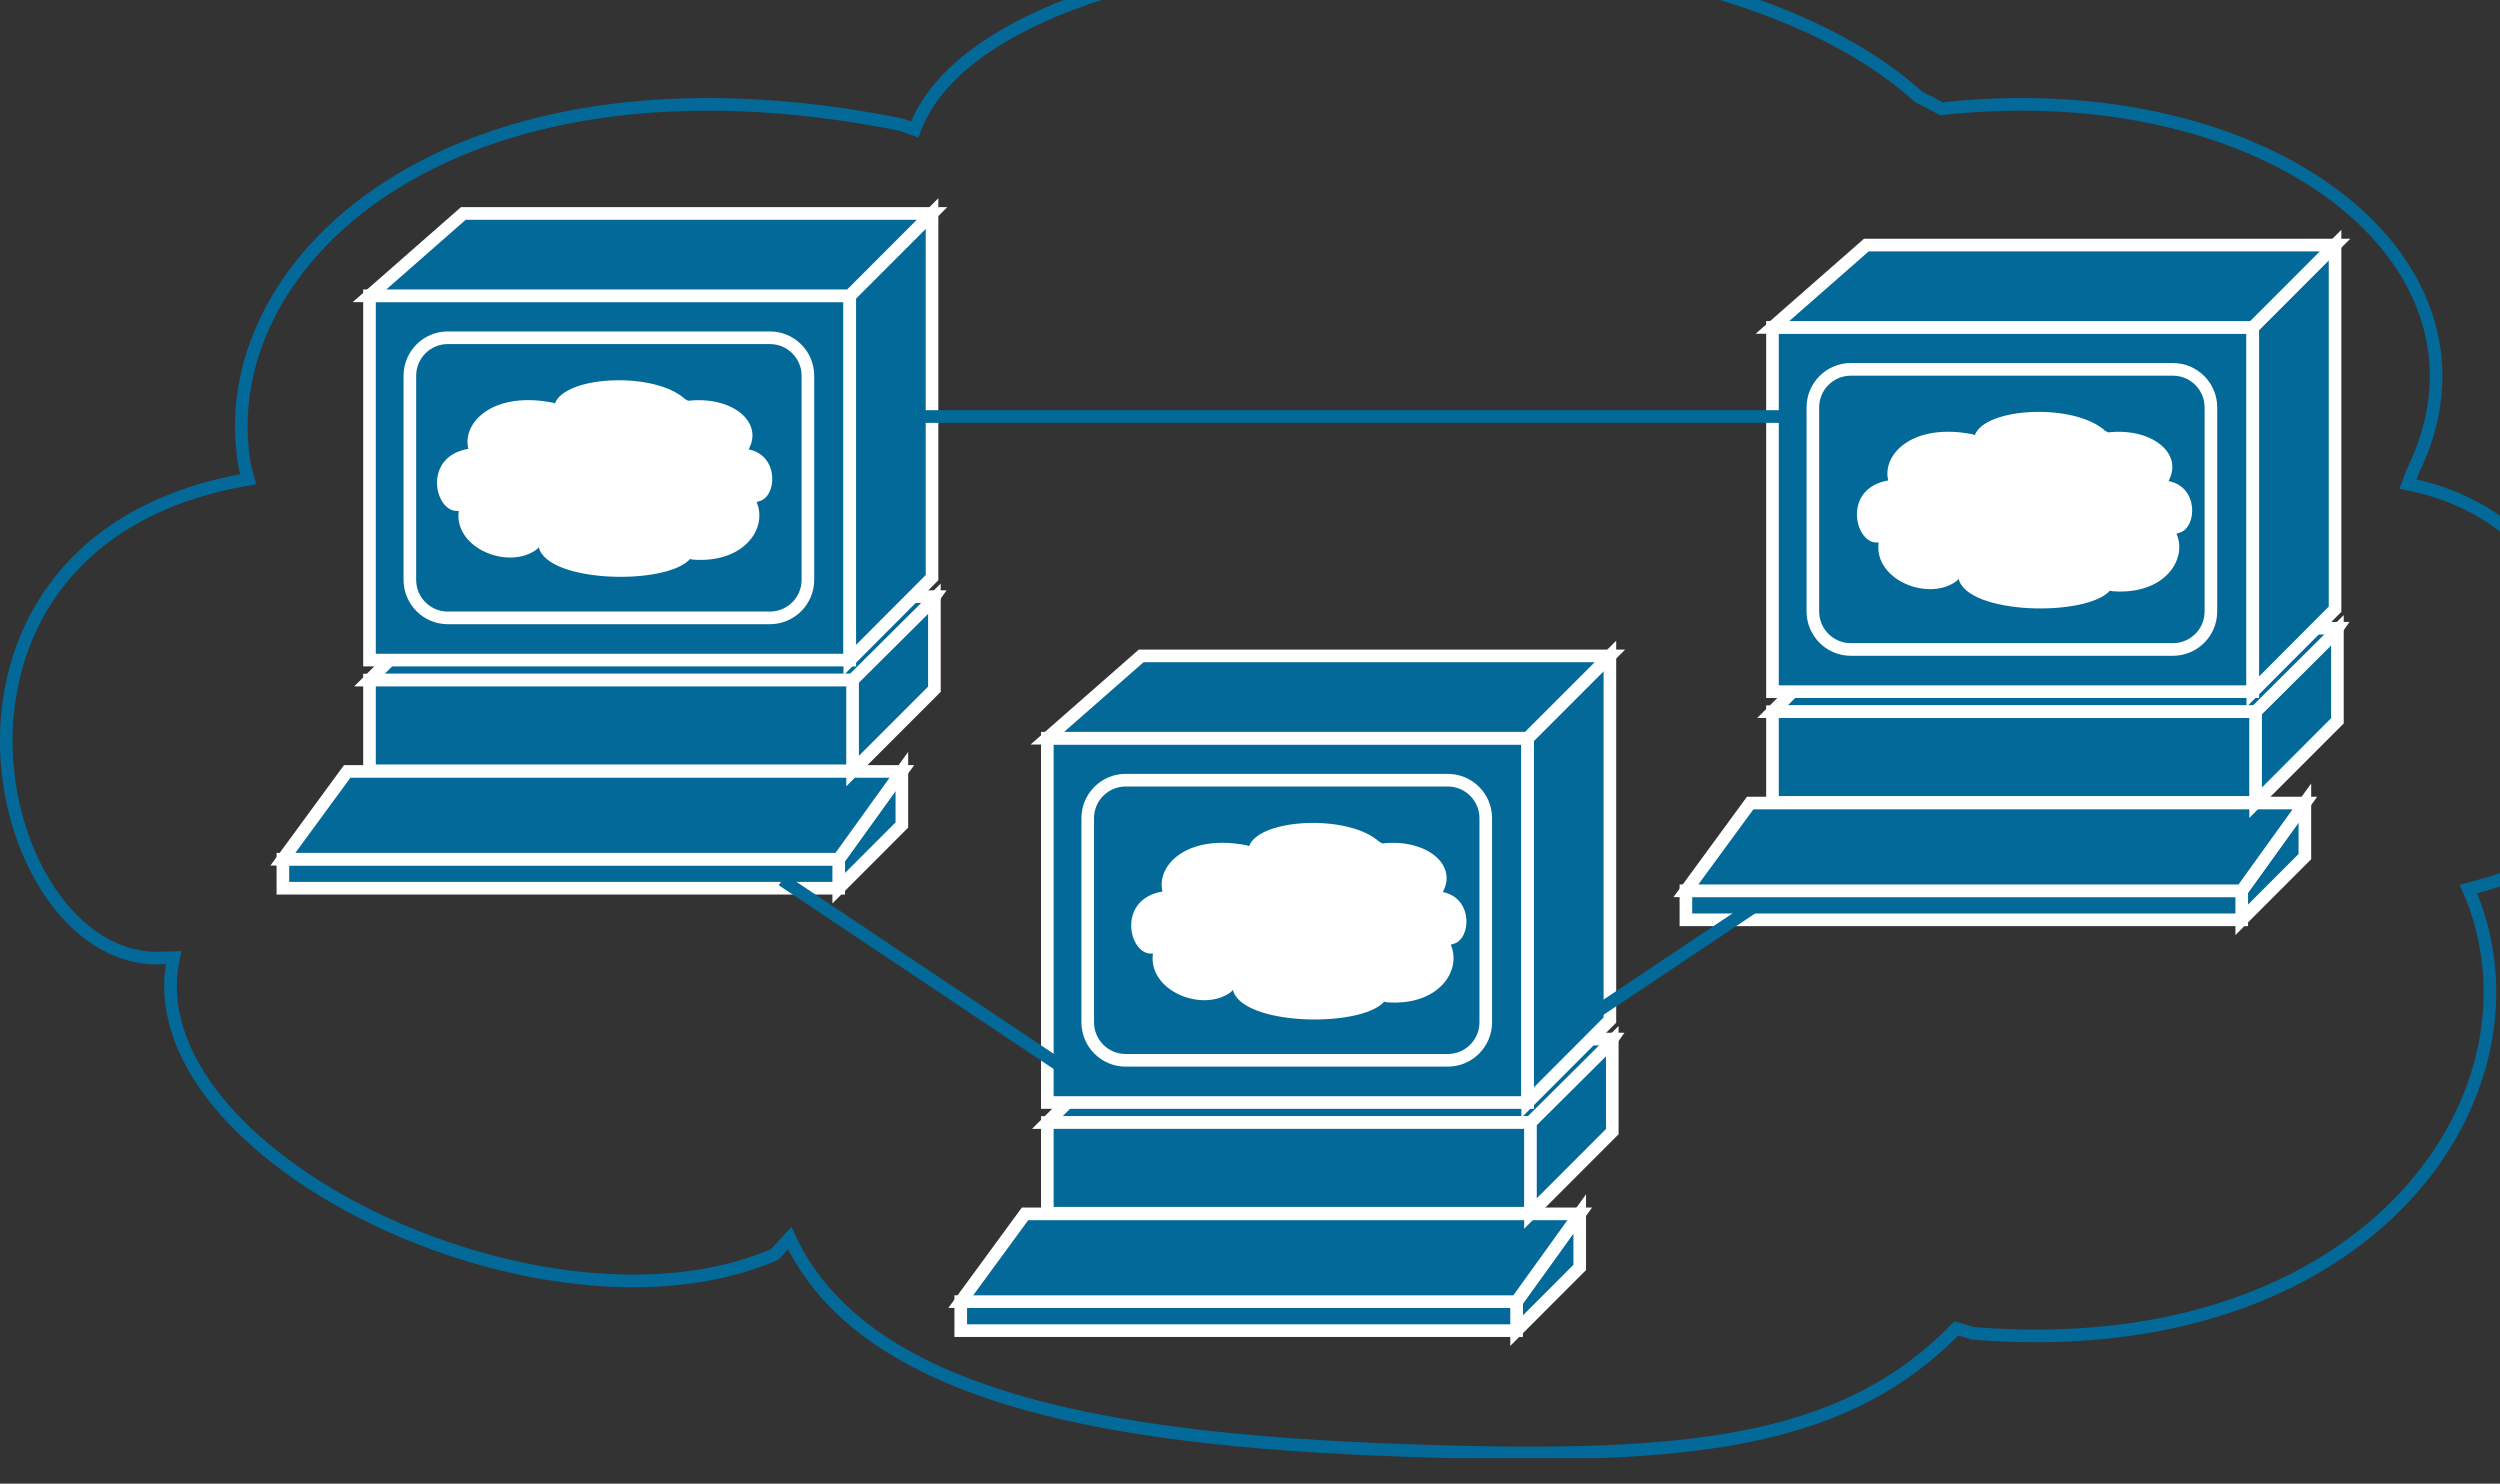 <?xml version="1.0" encoding="UTF-8"?>
<svg xmlns="http://www.w3.org/2000/svg" xmlns:xlink="http://www.w3.org/1999/xlink" width="337pt" height="200pt" viewBox="0 0 337 200" version="1.1">
<rect x="0" y="0" width="337" height="200" fill="#333333" stroke="none"/>
<defs>
<clipPath id="clip1">
  <path d="M 0 0 L 337 0 L 337 196.559 L 0 196.559 Z M 0 0 "/>
</clipPath>
</defs>
<g id="surface1">
<path style=" stroke:none;fill-rule:nonzero;fill:rgb(1.176%,41.176%,59.608%);fill-opacity:1;" d="M 217.508 140.035 L 209.629 151.289 L 141.293 151.289 L 152.59 140.035 L 217.508 140.035 "/>
<path style="fill:none;stroke-width:4;stroke-linecap:butt;stroke-linejoin:miter;stroke:rgb(100%,100%,100%);stroke-opacity:1;stroke-miterlimit:4;" d="M 511.374 142.61 L 492.85 116.206 L 332.188 116.206 L 358.748 142.61 Z M 511.374 142.61 " transform="matrix(0.425,0,0,-0.426,0,200.82)"/>
<path style="fill-rule:nonzero;fill:rgb(1.176%,41.176%,59.608%);fill-opacity:1;stroke-width:4;stroke-linecap:butt;stroke-linejoin:miter;stroke:rgb(100%,100%,100%);stroke-opacity:1;stroke-miterlimit:4;" d="M 332.188 87.503 L 485.586 87.503 L 485.586 116.206 L 332.188 116.206 Z M 332.188 87.503 " transform="matrix(0.425,0,0,-0.426,0,200.82)"/>
<path style=" stroke:none;fill-rule:nonzero;fill:rgb(1.176%,41.176%,59.608%);fill-opacity:1;" d="M 204.598 179.359 L 204.598 175.445 L 213.117 163.609 L 213.117 170.836 L 204.598 179.359 "/>
<path style="fill:none;stroke-width:4;stroke-linecap:butt;stroke-linejoin:miter;stroke:rgb(100%,100%,100%);stroke-opacity:1;stroke-miterlimit:4;" d="M 481.022 50.349 L 481.022 59.532 L 501.052 87.301 L 501.052 70.346 Z M 481.022 50.349 " transform="matrix(0.425,0,0,-0.426,0,200.82)"/>
<path style="fill-rule:nonzero;fill:rgb(1.176%,41.176%,59.608%);fill-opacity:1;stroke-width:4;stroke-linecap:butt;stroke-linejoin:miter;stroke:rgb(100%,100%,100%);stroke-opacity:1;stroke-miterlimit:4;" d="M 304.729 50.349 L 481.022 50.349 L 481.022 59.532 L 304.729 59.532 Z M 304.729 50.349 " transform="matrix(0.425,0,0,-0.426,0,200.82)"/>
<path style="fill-rule:nonzero;fill:rgb(1.176%,41.176%,59.608%);fill-opacity:1;stroke-width:4;stroke-linecap:butt;stroke-linejoin:miter;stroke:rgb(100%,100%,100%);stroke-opacity:1;stroke-miterlimit:4;" d="M 332.188 122.539 L 484.53 122.539 L 484.53 237.812 L 332.188 237.812 Z M 332.188 122.539 " transform="matrix(0.425,0,0,-0.426,0,200.82)"/>
<path style=" stroke:none;fill-rule:nonzero;fill:rgb(1.176%,41.176%,59.608%);fill-opacity:1;" d="M 206.09 148.594 L 217.188 137.469 L 217.188 88.355 L 206.09 99.457 L 206.09 148.594 "/>
<path style="fill:none;stroke-width:4;stroke-linecap:butt;stroke-linejoin:miter;stroke:rgb(100%,100%,100%);stroke-opacity:1;stroke-miterlimit:4;" d="M 484.53 122.53 L 510.621 148.631 L 510.621 263.858 L 484.53 237.812 Z M 484.53 122.53 " transform="matrix(0.425,0,0,-0.426,0,200.82)"/>
<path style=" stroke:none;fill-rule:nonzero;fill:rgb(1.176%,41.176%,59.608%);fill-opacity:1;" d="M 204.598 175.445 L 129.613 175.445 L 138.285 163.609 L 213.117 163.609 L 204.598 175.445 "/>
<path style="fill:none;stroke-width:4;stroke-linecap:butt;stroke-linejoin:miter;stroke:rgb(100%,100%,100%);stroke-opacity:1;stroke-miterlimit:4;" d="M 481.022 59.532 L 304.729 59.532 L 325.117 87.301 L 501.052 87.301 Z M 481.022 59.532 " transform="matrix(0.425,0,0,-0.426,0,200.82)"/>
<path style=" stroke:none;fill-rule:nonzero;fill:rgb(1.176%,41.176%,59.608%);fill-opacity:1;" d="M 206.473 163.559 L 206.473 151.289 L 217.508 140.316 L 217.508 152.52 L 206.473 163.559 "/>
<path style="fill:none;stroke-width:4;stroke-linecap:butt;stroke-linejoin:miter;stroke:rgb(100%,100%,100%);stroke-opacity:1;stroke-miterlimit:4;" d="M 485.43 87.42 L 485.43 116.206 L 511.374 141.95 L 511.374 113.32 Z M 485.43 87.42 " transform="matrix(0.425,0,0,-0.426,0,200.82)"/>
<path style=" stroke:none;fill-rule:nonzero;fill:rgb(1.176%,41.176%,59.608%);fill-opacity:1;" d="M 151.859 105.117 L 195.309 105.117 C 198.148 105.117 200.441 107.414 200.441 110.246 L 200.441 137.766 C 200.441 140.602 198.148 142.898 195.309 142.898 L 151.859 142.898 C 149.035 142.898 146.742 140.602 146.742 137.766 L 146.742 110.246 C 146.742 107.414 149.035 105.117 151.859 105.117 "/>
<path style="fill:none;stroke-width:4;stroke-linecap:butt;stroke-linejoin:miter;stroke:rgb(100%,100%,100%);stroke-opacity:1;stroke-miterlimit:4;" d="M 357.031 224.533 L 459.182 224.533 C 465.859 224.533 471.25 219.144 471.25 212.5 L 471.25 147.934 C 471.25 141.281 465.859 135.892 459.182 135.892 L 357.031 135.892 C 350.391 135.892 345 141.281 345 147.934 L 345 212.5 C 345 219.144 350.391 224.533 357.031 224.533 Z M 357.031 224.533 " transform="matrix(0.425,0,0,-0.426,0,200.82)"/>
<path style=" stroke:none;fill-rule:nonzero;fill:rgb(1.176%,41.176%,59.608%);fill-opacity:1;" d="M 217.188 88.355 L 153.953 88.355 L 141.293 99.457 L 206.09 99.457 L 217.188 88.355 "/>
<path style="fill:none;stroke-width:4;stroke-linecap:butt;stroke-linejoin:miter;stroke:rgb(100%,100%,100%);stroke-opacity:1;stroke-miterlimit:4;" d="M 510.621 263.858 L 361.953 263.858 L 332.188 237.812 L 484.53 237.812 Z M 510.621 263.858 " transform="matrix(0.425,0,0,-0.426,0,200.82)"/>
<path style=" stroke:none;fill-rule:nonzero;fill:rgb(100%,100%,100%);fill-opacity:1;" d="M 168.141 113.961 C 160.199 112.379 156 116.457 156.66 119.973 L 156.711 120.172 C 150.531 121.223 152.156 128.543 155.117 128.543 L 155.414 128.531 C 154.719 133.59 162.16 136.57 165.934 133.723 L 166.195 133.441 C 167.379 138.254 183.375 138.621 186.602 135.023 L 186.898 135.105 C 193.91 135.668 197.102 130.828 195.559 127.348 L 195.938 127.23 C 198.332 126.594 198.613 121.07 194.508 120.254 L 194.594 120.035 C 196.371 116.441 192.168 113.047 186.336 113.695 L 185.938 113.477 C 181.766 109.699 169.77 110.312 168.375 114.059 L 168.141 113.961 "/>
<path style=" stroke:none;fill-rule:nonzero;fill:rgb(1.176%,41.176%,59.608%);fill-opacity:1;" d="M 315.336 84.625 L 307.457 95.879 L 239.121 95.879 L 250.418 84.625 L 315.336 84.625 "/>
<path style="fill:none;stroke-width:4;stroke-linecap:butt;stroke-linejoin:miter;stroke:rgb(100%,100%,100%);stroke-opacity:1;stroke-miterlimit:4;" d="M 741.374 272.611 L 722.85 246.207 L 562.188 246.207 L 588.748 272.611 Z M 741.374 272.611 " transform="matrix(0.425,0,0,-0.426,0,200.82)"/>
<path style="fill-rule:nonzero;fill:rgb(1.176%,41.176%,59.608%);fill-opacity:1;stroke-width:4;stroke-linecap:butt;stroke-linejoin:miter;stroke:rgb(100%,100%,100%);stroke-opacity:1;stroke-miterlimit:4;" d="M 562.188 217.503 L 715.586 217.503 L 715.586 246.207 L 562.188 246.207 Z M 562.188 217.503 " transform="matrix(0.425,0,0,-0.426,0,200.82)"/>
<path style=" stroke:none;fill-rule:nonzero;fill:rgb(1.176%,41.176%,59.608%);fill-opacity:1;" d="M 302.426 123.949 L 302.426 120.035 L 310.945 108.199 L 310.945 115.422 L 302.426 123.949 "/>
<path style="fill:none;stroke-width:4;stroke-linecap:butt;stroke-linejoin:miter;stroke:rgb(100%,100%,100%);stroke-opacity:1;stroke-miterlimit:4;" d="M 711.022 180.35 L 711.022 189.533 L 731.052 217.302 L 731.052 200.356 Z M 711.022 180.35 " transform="matrix(0.425,0,0,-0.426,0,200.82)"/>
<path style="fill-rule:nonzero;fill:rgb(1.176%,41.176%,59.608%);fill-opacity:1;stroke-width:4;stroke-linecap:butt;stroke-linejoin:miter;stroke:rgb(100%,100%,100%);stroke-opacity:1;stroke-miterlimit:4;" d="M 534.729 180.35 L 711.022 180.35 L 711.022 189.533 L 534.729 189.533 Z M 534.729 180.35 " transform="matrix(0.425,0,0,-0.426,0,200.82)"/>
<path style="fill-rule:nonzero;fill:rgb(1.176%,41.176%,59.608%);fill-opacity:1;stroke-width:4;stroke-linecap:butt;stroke-linejoin:miter;stroke:rgb(100%,100%,100%);stroke-opacity:1;stroke-miterlimit:4;" d="M 562.188 252.54 L 714.53 252.54 L 714.53 367.813 L 562.188 367.813 Z M 562.188 252.54 " transform="matrix(0.425,0,0,-0.426,0,200.82)"/>
<path style=" stroke:none;fill-rule:nonzero;fill:rgb(1.176%,41.176%,59.608%);fill-opacity:1;" d="M 303.918 93.184 L 315.016 82.059 L 315.016 32.945 L 303.918 44.047 L 303.918 93.184 "/>
<path style="fill:none;stroke-width:4;stroke-linecap:butt;stroke-linejoin:miter;stroke:rgb(100%,100%,100%);stroke-opacity:1;stroke-miterlimit:4;" d="M 714.53 252.531 L 740.621 278.632 L 740.621 393.859 L 714.53 367.813 Z M 714.53 252.531 " transform="matrix(0.425,0,0,-0.426,0,200.82)"/>
<path style=" stroke:none;fill-rule:nonzero;fill:rgb(1.176%,41.176%,59.608%);fill-opacity:1;" d="M 302.426 120.035 L 227.441 120.035 L 236.113 108.199 L 310.945 108.199 L 302.426 120.035 "/>
<path style="fill:none;stroke-width:4;stroke-linecap:butt;stroke-linejoin:miter;stroke:rgb(100%,100%,100%);stroke-opacity:1;stroke-miterlimit:4;" d="M 711.022 189.533 L 534.729 189.533 L 555.117 217.302 L 731.052 217.302 Z M 711.022 189.533 " transform="matrix(0.425,0,0,-0.426,0,200.82)"/>
<path style=" stroke:none;fill-rule:nonzero;fill:rgb(1.176%,41.176%,59.608%);fill-opacity:1;" d="M 304.301 108.148 L 304.301 95.879 L 315.336 84.906 L 315.336 97.109 L 304.301 108.148 "/>
<path style="fill:none;stroke-width:4;stroke-linecap:butt;stroke-linejoin:miter;stroke:rgb(100%,100%,100%);stroke-opacity:1;stroke-miterlimit:4;" d="M 715.43 217.421 L 715.43 246.207 L 741.374 271.951 L 741.374 243.32 Z M 715.43 217.421 " transform="matrix(0.425,0,0,-0.426,0,200.82)"/>
<path style=" stroke:none;fill-rule:nonzero;fill:rgb(1.176%,41.176%,59.608%);fill-opacity:1;" d="M 249.688 49.707 L 293.137 49.707 C 295.977 49.707 298.27 52.004 298.27 54.836 L 298.27 82.359 C 298.27 85.191 295.977 87.488 293.137 87.488 L 249.688 87.488 C 246.863 87.488 244.57 85.191 244.57 82.359 L 244.57 54.836 C 244.57 52.004 246.863 49.707 249.688 49.707 "/>
<path style="fill:none;stroke-width:4;stroke-linecap:butt;stroke-linejoin:miter;stroke:rgb(100%,100%,100%);stroke-opacity:1;stroke-miterlimit:4;" d="M 587.031 354.534 L 689.182 354.534 C 695.859 354.534 701.25 349.145 701.25 342.5 L 701.25 277.926 C 701.25 271.282 695.859 265.893 689.182 265.893 L 587.031 265.893 C 580.391 265.893 575 271.282 575 277.926 L 575 342.5 C 575 349.145 580.391 354.534 587.031 354.534 Z M 587.031 354.534 " transform="matrix(0.425,0,0,-0.426,0,200.82)"/>
<path style=" stroke:none;fill-rule:nonzero;fill:rgb(1.176%,41.176%,59.608%);fill-opacity:1;" d="M 315.016 32.945 L 251.781 32.945 L 239.121 44.047 L 303.918 44.047 L 315.016 32.945 "/>
<path style="fill:none;stroke-width:4;stroke-linecap:butt;stroke-linejoin:miter;stroke:rgb(100%,100%,100%);stroke-opacity:1;stroke-miterlimit:4;" d="M 740.621 393.859 L 591.953 393.859 L 562.188 367.813 L 714.53 367.813 Z M 740.621 393.859 " transform="matrix(0.425,0,0,-0.426,0,200.82)"/>
<path style=" stroke:none;fill-rule:nonzero;fill:rgb(100%,100%,100%);fill-opacity:1;" d="M 265.969 58.551 C 258.027 56.969 253.828 61.047 254.488 64.562 L 254.539 64.762 C 248.359 65.812 249.984 73.133 252.945 73.133 L 253.242 73.121 C 252.547 78.18 259.988 81.16 263.762 78.312 L 264.023 78.031 C 265.207 82.844 281.203 83.211 284.43 79.613 L 284.727 79.695 C 291.738 80.262 294.93 75.418 293.387 71.938 L 293.766 71.82 C 296.16 71.188 296.441 65.66 292.336 64.844 L 292.422 64.625 C 294.199 61.031 289.996 57.637 284.164 58.285 L 283.766 58.066 C 279.594 54.289 267.598 54.902 266.203 58.652 L 265.969 58.551 "/>
<path style=" stroke:none;fill-rule:nonzero;fill:rgb(1.176%,41.176%,59.608%);fill-opacity:1;" d="M 126.059 80.363 L 118.18 91.613 L 49.848 91.613 L 61.145 80.363 L 126.059 80.363 "/>
<path style="fill:none;stroke-width:4;stroke-linecap:butt;stroke-linejoin:miter;stroke:rgb(100%,100%,100%);stroke-opacity:1;stroke-miterlimit:4;" d="M 296.371 282.609 L 277.848 256.215 L 117.195 256.215 L 143.755 282.609 Z M 296.371 282.609 " transform="matrix(0.425,0,0,-0.426,0,200.82)"/>
<path style="fill-rule:nonzero;fill:rgb(1.176%,41.176%,59.608%);fill-opacity:1;stroke-width:4;stroke-linecap:butt;stroke-linejoin:miter;stroke:rgb(100%,100%,100%);stroke-opacity:1;stroke-miterlimit:4;" d="M 117.195 227.502 L 270.592 227.502 L 270.592 256.206 L 117.195 256.206 Z M 117.195 227.502 " transform="matrix(0.425,0,0,-0.426,0,200.82)"/>
<path style=" stroke:none;fill-rule:nonzero;fill:rgb(1.176%,41.176%,59.608%);fill-opacity:1;" d="M 113.148 119.688 L 113.148 115.773 L 121.668 103.938 L 121.668 111.16 L 113.148 119.688 "/>
<path style="fill:none;stroke-width:4;stroke-linecap:butt;stroke-linejoin:miter;stroke:rgb(100%,100%,100%);stroke-opacity:1;stroke-miterlimit:4;" d="M 266.019 190.349 L 266.019 199.532 L 286.049 227.3 L 286.049 210.355 Z M 266.019 190.349 " transform="matrix(0.425,0,0,-0.426,0,200.82)"/>
<path style="fill-rule:nonzero;fill:rgb(1.176%,41.176%,59.608%);fill-opacity:1;stroke-width:4;stroke-linecap:butt;stroke-linejoin:miter;stroke:rgb(100%,100%,100%);stroke-opacity:1;stroke-miterlimit:4;" d="M 89.726 190.349 L 266.019 190.349 L 266.019 199.532 L 89.726 199.532 Z M 89.726 190.349 " transform="matrix(0.425,0,0,-0.426,0,200.82)"/>
<path style="fill-rule:nonzero;fill:rgb(1.176%,41.176%,59.608%);fill-opacity:1;stroke-width:4;stroke-linecap:butt;stroke-linejoin:miter;stroke:rgb(100%,100%,100%);stroke-opacity:1;stroke-miterlimit:4;" d="M 117.195 262.539 L 269.527 262.539 L 269.527 377.812 L 117.195 377.812 Z M 117.195 262.539 " transform="matrix(0.425,0,0,-0.426,0,200.82)"/>
<path style=" stroke:none;fill-rule:nonzero;fill:rgb(1.176%,41.176%,59.608%);fill-opacity:1;" d="M 114.641 88.922 L 125.738 77.797 L 125.738 28.684 L 114.641 39.785 L 114.641 88.922 "/>
<path style="fill:none;stroke-width:4;stroke-linecap:butt;stroke-linejoin:miter;stroke:rgb(100%,100%,100%);stroke-opacity:1;stroke-miterlimit:4;" d="M 269.527 262.529 L 295.618 288.63 L 295.618 403.858 L 269.527 377.812 Z M 269.527 262.529 " transform="matrix(0.425,0,0,-0.426,0,200.82)"/>
<path style=" stroke:none;fill-rule:nonzero;fill:rgb(1.176%,41.176%,59.608%);fill-opacity:1;" d="M 113.148 115.773 L 38.164 115.773 L 46.84 103.938 L 121.668 103.938 L 113.148 115.773 "/>
<path style="fill:none;stroke-width:4;stroke-linecap:butt;stroke-linejoin:miter;stroke:rgb(100%,100%,100%);stroke-opacity:1;stroke-miterlimit:4;" d="M 266.019 199.532 L 89.726 199.532 L 110.123 227.3 L 286.049 227.3 Z M 266.019 199.532 " transform="matrix(0.425,0,0,-0.426,0,200.82)"/>
<path style=" stroke:none;fill-rule:nonzero;fill:rgb(1.176%,41.176%,59.608%);fill-opacity:1;" d="M 115.023 103.887 L 115.023 91.613 L 126.059 80.645 L 126.059 92.848 L 115.023 103.887 "/>
<path style="fill:none;stroke-width:4;stroke-linecap:butt;stroke-linejoin:miter;stroke:rgb(100%,100%,100%);stroke-opacity:1;stroke-miterlimit:4;" d="M 270.427 227.42 L 270.427 256.215 L 296.371 281.949 L 296.371 253.319 Z M 270.427 227.42 " transform="matrix(0.425,0,0,-0.426,0,200.82)"/>
<path style=" stroke:none;fill-rule:nonzero;fill:rgb(1.176%,41.176%,59.608%);fill-opacity:1;" d="M 60.41 45.445 L 103.859 45.445 C 106.699 45.445 108.992 47.742 108.992 50.574 L 108.992 78.094 C 108.992 80.93 106.699 83.227 103.859 83.227 L 60.41 83.227 C 57.586 83.227 55.293 80.93 55.293 78.094 L 55.293 50.574 C 55.293 47.742 57.586 45.445 60.41 45.445 "/>
<path style="fill:none;stroke-width:4;stroke-linecap:butt;stroke-linejoin:miter;stroke:rgb(100%,100%,100%);stroke-opacity:1;stroke-miterlimit:4;" d="M 142.028 364.532 L 244.18 364.532 C 250.856 364.532 256.247 359.143 256.247 352.499 L 256.247 287.934 C 256.247 281.28 250.856 275.892 244.18 275.892 L 142.028 275.892 C 135.388 275.892 129.997 281.28 129.997 287.934 L 129.997 352.499 C 129.997 359.143 135.388 364.532 142.028 364.532 Z M 142.028 364.532 " transform="matrix(0.425,0,0,-0.426,0,200.82)"/>
<path style=" stroke:none;fill-rule:nonzero;fill:rgb(1.176%,41.176%,59.608%);fill-opacity:1;" d="M 125.738 28.684 L 62.504 28.684 L 49.848 39.785 L 114.641 39.785 L 125.738 28.684 "/>
<path style="fill:none;stroke-width:4;stroke-linecap:butt;stroke-linejoin:miter;stroke:rgb(100%,100%,100%);stroke-opacity:1;stroke-miterlimit:4;" d="M 295.618 403.858 L 146.951 403.858 L 117.195 377.812 L 269.527 377.812 Z M 295.618 403.858 " transform="matrix(0.425,0,0,-0.426,0,200.82)"/>
<path style=" stroke:none;fill-rule:nonzero;fill:rgb(100%,100%,100%);fill-opacity:1;" d="M 74.566 54.289 C 66.625 52.703 62.422 56.785 63.086 60.301 L 63.137 60.5 C 56.957 61.551 58.582 68.871 61.543 68.871 L 61.84 68.859 C 61.145 73.918 68.586 76.898 72.359 74.051 L 72.621 73.77 C 73.805 78.582 89.801 78.949 93.027 75.352 L 93.324 75.43 C 100.336 75.996 103.527 71.156 101.984 67.676 L 102.363 67.559 C 104.758 66.922 105.039 61.398 100.934 60.582 L 101.02 60.363 C 102.797 56.77 98.594 53.375 92.762 54.023 L 92.363 53.805 C 88.191 50.027 76.195 50.641 74.801 54.387 L 74.566 54.289 "/>
<g clip-path="url(#clip1)" clip-rule="nonzero">
<path style="fill:none;stroke-width:4;stroke-linecap:butt;stroke-linejoin:miter;stroke:rgb(1.176%,41.176%,59.608%);stroke-opacity:1;stroke-miterlimit:4;" d="M 285.783 431.984 C 141.762 460.734 65.738 386.986 77.769 323.236 L 78.751 319.763 C -33.484 300.664 -4.059 168.234 49.767 168.234 L 55.075 168.39 C 41.483 106.208 172.656 42.852 245.778 74.489 L 250.471 79.639 C 276.516 23.671 369.144 14.332 460.78 11.986 C 540.156 9.96 586.48 16.247 620.515 51.055 L 625.777 49.488 C 752.808 39.287 810.703 127.067 782.931 190.074 L 789.773 191.989 C 833.093 203.427 838.089 303.431 763.746 318.241 L 765.197 322.1 C 797.46 387.178 721.372 448.508 615.785 436.988 L 608.438 440.819 C 532.855 509.251 315.309 498.08 290.117 430.426 Z M 343.117 129.605 L 248.12 192.96 M 496.45 144.599 L 556.448 184.602 M 284.8 339.604 L 568.121 339.604 " transform="matrix(0.425,0,0,-0.426,0,200.82)"/>
</g>
</g>
</svg>
